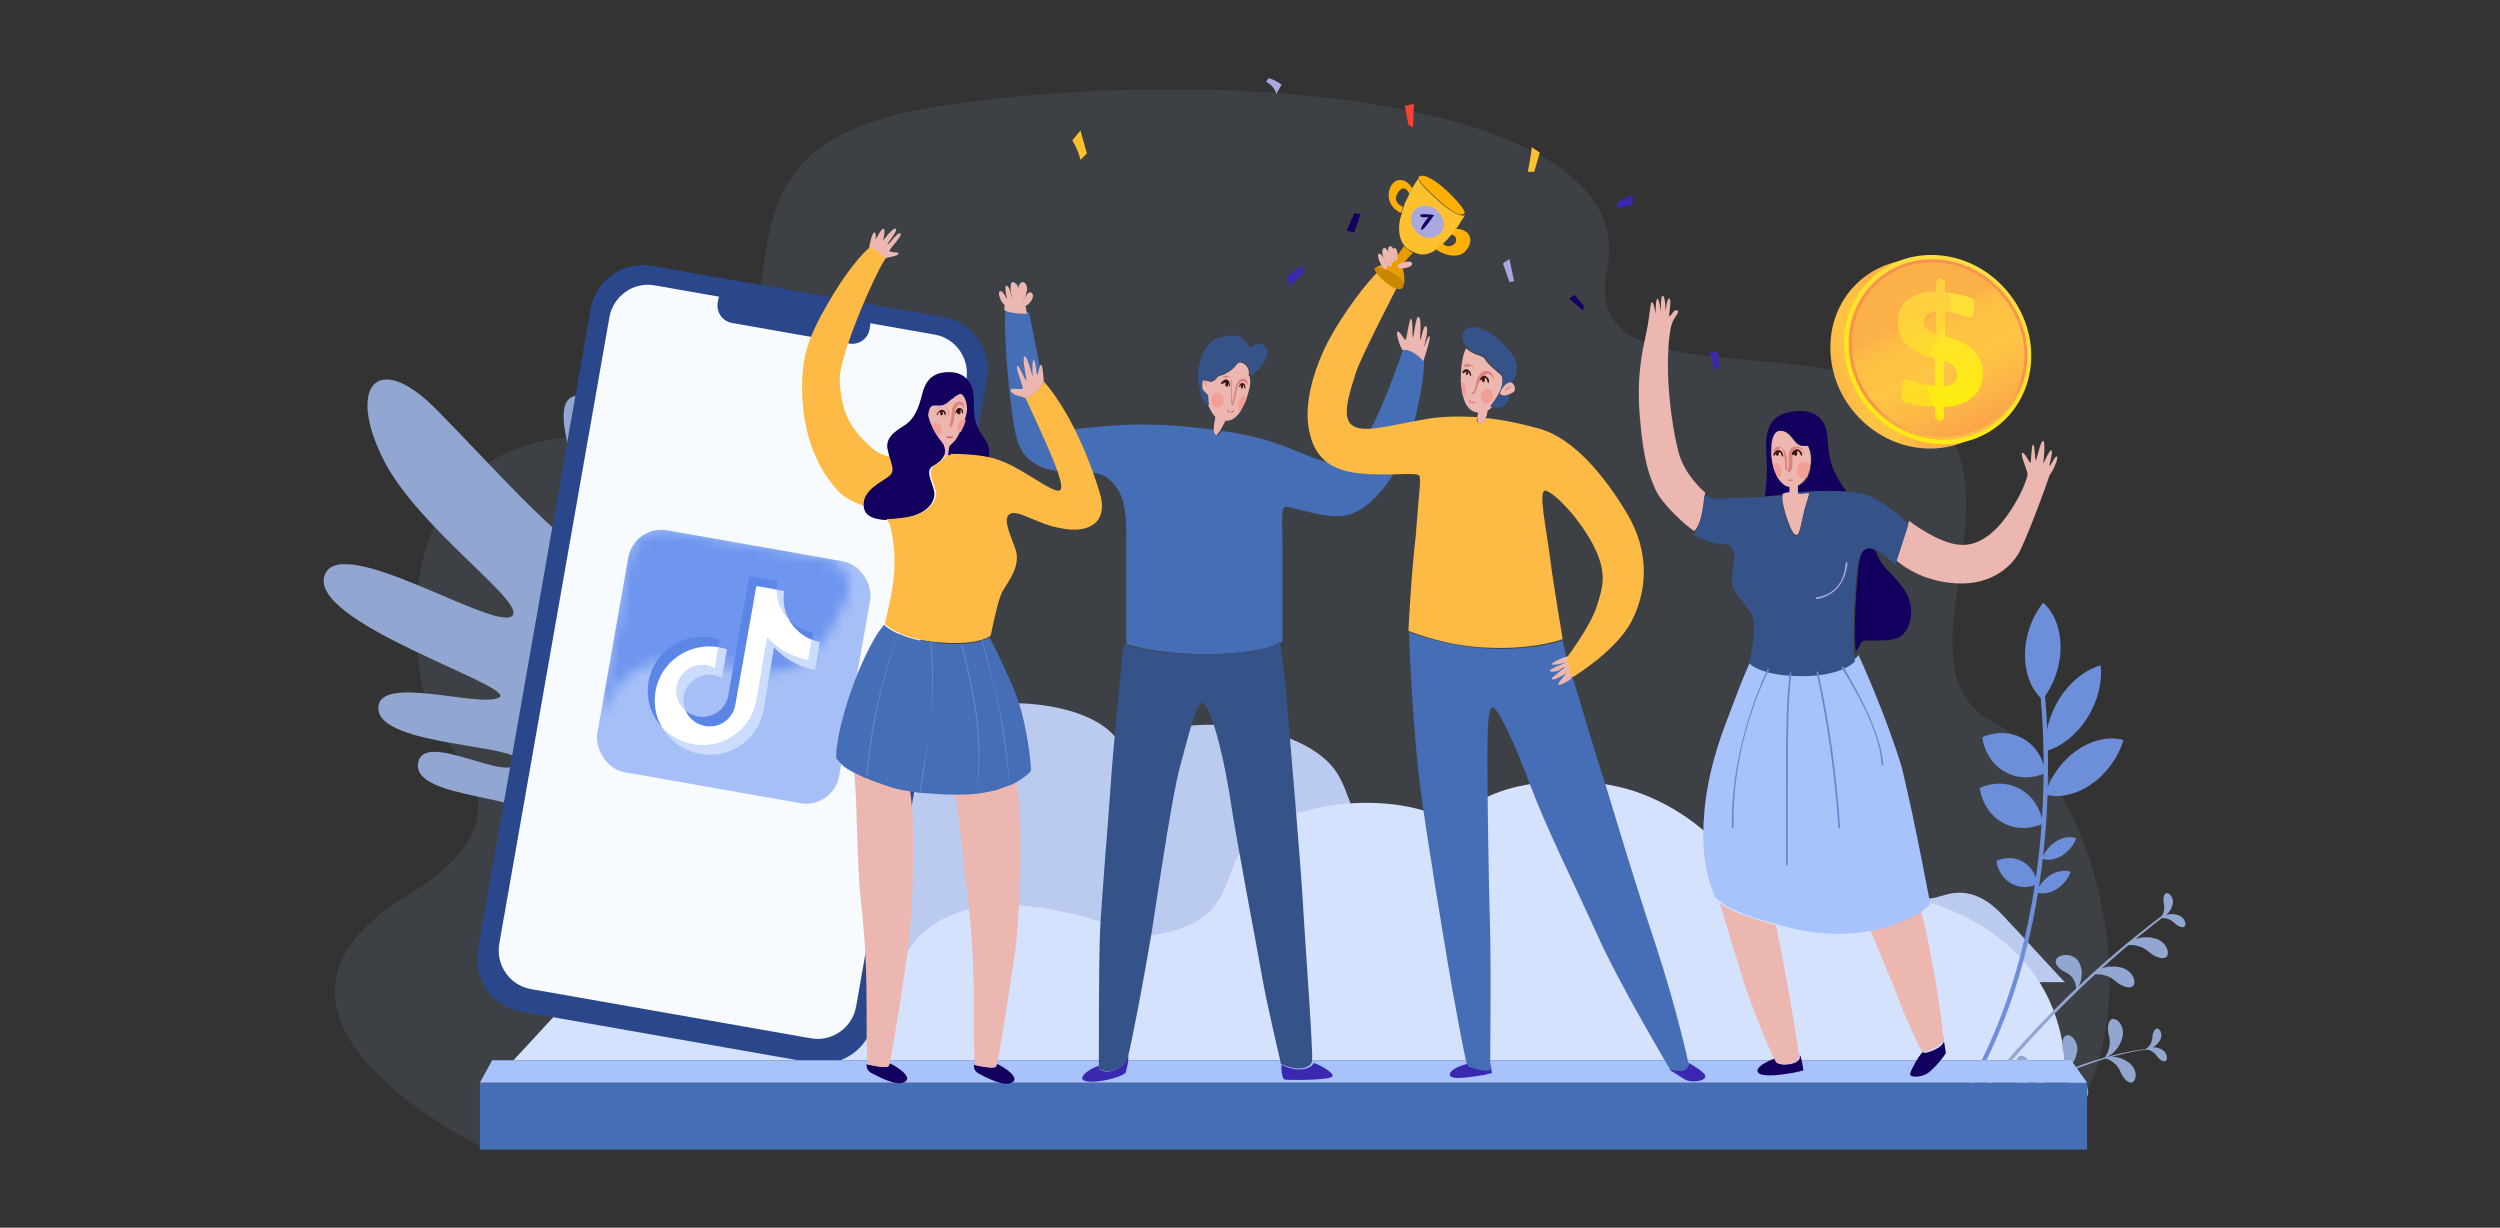 <svg width="224" height="110" viewBox="0 0 224 110" fill="none" xmlns="http://www.w3.org/2000/svg">
<rect x="0" y="0" width="224" height="110" fill="#333333" stroke="none"/>
<path opacity="0.1" d="M43.627 103H182.665C194.191 94.715 188.257 69.792 178.635 64.737C168.276 59.298 184.728 40.487 168.764 34.38C158.343 30.393 141.768 34.738 143.997 24.075C147.086 9.283 110.951 5.496 84.334 9.483C55.544 13.791 81.831 34.985 50.178 39.251C33.902 41.45 37.046 60.234 38.566 64.111C39.891 67.493 48.633 72.853 36.479 80.239C18.659 91.07 43.206 102.8 43.627 103Z" fill="#9BC1F9"/>
<path d="M52.49 76.592C57.238 73.165 65.651 71.472 72.081 73.609C72.622 72.682 73.584 71.875 74.786 71.271C76.949 68.409 79.713 65.708 83.98 64.095C89.629 61.959 98.763 62.967 100.506 66.957C105.855 63.41 116.912 64.74 119.797 69.255C121.059 71.23 120.999 73.609 123.282 75.221C124.665 76.229 126.648 76.672 128.751 76.955C130.794 76.027 133.018 75.302 135.361 74.778C138.366 74.093 141.732 73.77 144.676 74.617C149.544 76.027 150.806 79.897 151.467 83.243C153.09 78.648 163.486 76.39 169.375 79.373C170.457 79.938 171.599 80.623 172.921 80.502C173.702 80.421 174.303 80.099 175.084 80.018C177.007 79.776 178.51 80.986 179.471 82.034C181.334 84.009 183.137 86.025 185 88C138.667 88 92.333 88 46 88C46.361 83.808 48.163 79.656 52.49 76.592Z" fill="#BBCBEF"/>
<path d="M178.51 83.592C173.762 80.165 165.349 78.472 158.919 80.609C158.378 79.682 157.416 78.875 156.214 78.271C154.051 75.409 151.287 72.708 147.02 71.095C141.371 68.959 132.236 69.966 130.494 73.957C125.145 70.41 114.088 71.74 111.203 76.255C109.941 78.23 110.001 80.609 107.718 82.221C106.335 83.229 104.352 83.672 102.249 83.955C100.206 83.027 97.982 82.302 95.639 81.778C92.634 81.093 89.269 80.77 86.324 81.617C81.456 83.027 80.194 86.897 79.533 90.243C77.91 85.648 67.514 83.39 61.625 86.373C60.543 86.938 59.401 87.623 58.079 87.502C57.298 87.421 56.697 87.099 55.916 87.018C53.993 86.776 52.49 87.986 51.529 89.034C49.666 91.009 47.863 93.025 46 95C92.333 95 138.667 95 185 95C184.639 90.808 182.837 86.656 178.51 83.592Z" fill="#D5E2FE"/>
<path d="M175.318 99.659L175 99.447C180.739 90.806 182.491 80.544 182.955 73.462C183.455 65.773 182.576 60.057 182.57 60.002L182.961 59.887C182.967 59.941 183.852 65.694 183.352 73.432C182.888 80.574 181.117 90.927 175.318 99.659Z" fill="#6D8ED8"/>
<path d="M181.44 58.654C181.428 60.39 182.032 61.828 183.003 62.684C183.986 61.44 184.615 59.765 184.627 58.029C184.639 56.294 184.035 54.856 183.064 54C182.081 55.238 181.452 56.913 181.44 58.654Z" fill="#6D8ED8"/>
<path d="M184.548 62.556C183.571 64.092 183.168 65.815 183.327 67.296C184.67 66.914 186.019 65.888 187.002 64.353C187.979 62.817 188.382 61.094 188.223 59.613C186.88 59.989 185.525 61.021 184.548 62.556Z" fill="#6D8ED8"/>
<path d="M186.117 67.217C184.707 68.188 183.694 69.657 183.224 71.18C184.463 71.526 185.971 71.24 187.375 70.27C188.785 69.299 189.798 67.83 190.269 66.307C189.029 65.961 187.521 66.24 186.117 67.217Z" fill="#6D8ED8"/>
<path d="M184.279 75.355C183.663 75.719 183.199 76.302 182.961 76.933C183.467 77.121 184.096 77.048 184.713 76.684C185.329 76.32 185.793 75.737 186.031 75.106C185.525 74.924 184.896 74.991 184.279 75.355Z" fill="#6D8ED8"/>
<path d="M183.779 78.371C183.163 78.735 182.699 79.317 182.461 79.949C182.967 80.137 183.596 80.064 184.213 79.7C184.829 79.336 185.293 78.753 185.531 78.122C185.031 77.934 184.396 78.007 183.779 78.371Z" fill="#6D8ED8"/>
<path d="M181.246 66.167C180.111 65.53 178.786 65.536 177.608 66.064C177.803 67.369 178.511 68.522 179.647 69.159C180.782 69.796 182.107 69.79 183.285 69.262C183.09 67.957 182.382 66.804 181.246 66.167Z" fill="#6D8ED8"/>
<path d="M181.02 70.707C179.884 70.069 178.559 70.075 177.381 70.603C177.576 71.908 178.285 73.061 179.42 73.698C180.556 74.335 181.88 74.329 183.059 73.802C182.857 72.497 182.155 71.35 181.02 70.707Z" fill="#6D8ED8"/>
<path d="M181.246 77.206C180.507 76.787 179.646 76.793 178.877 77.139C179.005 77.989 179.463 78.735 180.202 79.154C180.94 79.573 181.801 79.567 182.57 79.221C182.442 78.377 181.984 77.625 181.246 77.206Z" fill="#6D8ED8"/>
<path d="M65.552 85.293C65.552 85.293 72.963 56.17 70.503 53.239C67.108 49.197 64.306 62.609 64.031 61.474C61.437 50.715 60.747 36.939 52.371 35.483C47.609 34.651 53.47 45.72 53.116 48.718C52.762 51.71 44.185 41.776 38.977 36.569C33.764 31.362 31.072 34.657 34.368 41.205C37.555 47.535 47.854 54.453 45.729 55.278C43.605 56.103 30.718 47.923 29.136 51.418C27.201 55.703 46.535 61.535 44.716 62.499C42.897 63.464 33.654 60.291 33.904 63.568C34.154 66.844 46.578 66.723 46.37 68.161C46.028 70.498 37.811 65.212 37.451 68.441C37.079 71.742 48.263 71.141 48.067 73.72C47.958 75.201 45.558 72.968 45.204 75.019C44.398 79.698 59.135 85.39 59.135 85.39L65.552 85.293Z" fill="#92A6D2"/>
<path d="M175.41 100.553C180.495 93.683 186.674 87.33 194.024 81.808C194.097 81.753 194.195 81.88 194.121 81.935C187.15 87.263 180.984 93.55 175.795 100.656L175.41 100.553Z" fill="#92A6D2"/>
<path d="M189.799 88.113C189.629 87.991 189.189 87.536 188.603 87.397C188.047 87.209 187.345 87.336 187.37 87.348C187.358 87.379 187.834 86.844 188.579 86.687C189.293 86.48 190.282 86.656 190.605 86.936C191.338 87.427 191.393 88.264 191.033 88.416C190.666 88.58 190.19 88.356 189.799 88.113Z" fill="#92A6D2"/>
<path d="M192.791 85.491C192.62 85.37 192.18 84.915 191.594 84.775C191.039 84.587 190.337 84.714 190.361 84.726C190.349 84.757 190.825 84.223 191.57 84.065C192.284 83.859 193.273 84.034 193.596 84.314C194.329 84.805 194.384 85.643 194.024 85.794C193.664 85.958 193.181 85.734 192.791 85.491Z" fill="#92A6D2"/>
<path d="M184.762 86.948C184.921 87.045 185.489 87.245 185.751 87.694C186.051 88.1 186.051 88.756 186.026 88.744C185.996 88.768 186.484 88.143 186.514 87.433C186.606 86.729 186.24 85.952 185.873 85.788C185.214 85.352 184.311 85.637 184.213 86.013C184.103 86.383 184.433 86.711 184.762 86.948Z" fill="#92A6D2"/>
<path d="M194.952 82.821C194.854 82.742 194.616 82.457 194.274 82.348C193.95 82.214 193.529 82.257 193.547 82.269C193.535 82.287 193.847 81.99 194.292 81.929C194.726 81.838 195.3 81.984 195.477 82.166C195.886 82.487 195.886 82.985 195.666 83.058C195.44 83.137 195.165 82.979 194.952 82.821Z" fill="#92A6D2"/>
<path d="M193.847 80.788C193.859 80.909 193.975 81.267 193.883 81.613C193.822 81.953 193.56 82.281 193.554 82.263C193.529 82.263 193.951 82.165 194.244 81.826C194.555 81.516 194.744 80.952 194.689 80.709C194.64 80.193 194.219 79.92 194.036 80.066C193.853 80.205 193.835 80.515 193.847 80.788Z" fill="#92A6D2"/>
<path d="M193.083 93.932C188.437 94.436 184.109 96.475 179.946 98.465C177.137 99.806 177.278 100.189 176.704 100.389C176.612 100.419 176.521 100.322 176.564 100.231C176.783 99.8 177.363 99.503 177.76 99.254C178.23 98.963 178.719 98.708 179.213 98.471C180.275 97.962 181.362 97.501 182.442 97.033C184.64 96.087 186.875 95.188 189.194 94.588C190.47 94.254 191.765 94.017 193.077 93.902C193.101 93.89 193.108 93.926 193.083 93.932Z" fill="#92A6D2"/>
<path d="M188.895 92.5C188.926 92.688 189.121 93.24 188.999 93.781C188.926 94.315 188.535 94.843 188.529 94.818C188.492 94.818 189.139 94.642 189.579 94.09C190.049 93.586 190.305 92.7 190.202 92.318C190.092 91.511 189.42 91.123 189.139 91.359C188.859 91.59 188.852 92.081 188.895 92.5Z" fill="#92A6D2"/>
<path d="M184.805 93.956C184.836 94.144 185.031 94.697 184.909 95.237C184.836 95.771 184.445 96.299 184.439 96.275C184.402 96.275 185.056 96.099 185.489 95.546C185.959 95.043 186.215 94.157 186.112 93.774C186.002 92.967 185.33 92.579 185.049 92.816C184.769 93.046 184.763 93.538 184.805 93.956Z" fill="#92A6D2"/>
<path d="M180.648 95.795C180.679 95.983 180.874 96.536 180.752 97.076C180.679 97.61 180.288 98.138 180.282 98.113C180.245 98.113 180.898 97.937 181.332 97.385C181.802 96.882 182.058 95.996 181.955 95.613C181.845 94.806 181.173 94.418 180.892 94.654C180.611 94.891 180.605 95.376 180.648 95.795Z" fill="#92A6D2"/>
<path d="M190.117 96.299C190.031 96.141 189.872 95.625 189.476 95.298C189.121 94.946 188.535 94.77 188.548 94.794C188.523 94.812 189.097 94.582 189.732 94.745C190.361 94.861 191.051 95.364 191.185 95.704C191.557 96.36 191.276 97.021 190.941 97.003C190.605 96.991 190.324 96.633 190.117 96.299Z" fill="#92A6D2"/>
<path d="M185.862 97.798C185.776 97.64 185.617 97.124 185.221 96.796C184.867 96.445 184.281 96.269 184.293 96.293C184.268 96.311 184.842 96.08 185.477 96.244C186.106 96.359 186.796 96.863 186.93 97.203C187.302 97.858 187.022 98.52 186.686 98.502C186.344 98.49 186.063 98.132 185.862 97.798Z" fill="#92A6D2"/>
<path d="M193.358 94.757C193.284 94.672 193.114 94.369 192.821 94.211C192.552 94.035 192.161 94.005 192.167 94.017C192.155 94.035 192.485 93.811 192.906 93.829C193.315 93.817 193.816 94.047 193.95 94.242C194.267 94.606 194.182 95.055 193.968 95.091C193.755 95.128 193.529 94.939 193.358 94.757Z" fill="#92A6D2"/>
<path d="M192.869 92.766C192.851 92.881 192.869 93.227 192.698 93.512C192.564 93.804 192.247 94.034 192.247 94.016C192.228 94.01 192.625 94.028 192.973 93.791C193.327 93.585 193.632 93.136 193.645 92.9C193.724 92.426 193.413 92.086 193.217 92.165C193.01 92.25 192.918 92.523 192.869 92.766Z" fill="#92A6D2"/>
<path d="M72.818 95.232L46.676 90.635C44.105 90.183 42.37 87.707 42.822 85.137L52.926 27.676C53.378 25.106 55.854 23.37 58.424 23.822L84.566 28.419C87.136 28.871 88.872 31.347 88.42 33.917L78.316 91.378C77.864 93.948 75.388 95.684 72.818 95.232Z" fill="#2B478B"/>
<path d="M86.58 34.048L76.711 90.175C76.376 92.082 74.558 93.367 72.663 93.034L47.565 88.621C45.676 88.289 44.399 86.459 44.735 84.553L54.604 28.425C54.939 26.518 56.757 25.233 58.652 25.567L83.756 29.981C85.645 30.313 86.916 32.141 86.58 34.048Z" fill="#F7FAFF"/>
<path d="M76.084 30.784L65.592 28.939C64.735 28.788 64.158 27.965 64.309 27.108L64.351 26.867C64.502 26.01 65.325 25.434 66.182 25.584L76.674 27.429C77.53 27.58 78.107 28.403 77.956 29.259L77.914 29.501C77.763 30.358 76.94 30.934 76.084 30.784Z" fill="#2B478B"/>
<rect x="56.82" y="47" width="22" height="22" rx="3" transform="rotate(10 56.82 47)" fill="#A6BFF7"/>
<mask id="mask0" mask-type="alpha" maskUnits="userSpaceOnUse" x="53" y="47" width="24" height="21">
<path d="M75.909 53.54C74.484 57.093 71.788 61.038 67.789 60.152C61.533 58.766 55.278 57.38 53.504 65.861L53.296 67.042C53.356 66.629 53.426 66.236 53.504 65.861L56.308 49.956C56.596 48.324 58.152 47.235 59.784 47.523L73.751 49.985C75.442 50.284 76.548 51.946 75.909 53.54Z" fill="black"/>
</mask>
<g mask="url(#mask0)">
<rect x="56.82" y="47" width="22" height="22" rx="3" transform="rotate(10 56.82 47)" fill="#6E96EF"/>
</g>
<g clip-path="url(#clip0)">
<path d="M63.345 59.628C62.057 59.4 60.832 60.258 60.626 61.537C60.495 62.358 60.82 63.148 61.413 63.662C61.249 63.276 61.188 62.843 61.259 62.401C61.465 61.122 62.69 60.265 63.978 60.492C64.232 60.537 64.469 60.621 64.685 60.734L65.135 58.179C64.903 58.102 64.662 58.04 64.418 57.997C64.405 57.995 64.396 57.993 64.383 57.991L64.052 59.87C63.836 59.757 63.599 59.672 63.345 59.628V59.628Z" fill="#CCDCFF"/>
<path d="M70.266 52.949L70.247 52.945L69.587 52.829C69.609 53.818 69.999 54.744 70.648 55.441C70.271 54.703 70.116 53.838 70.266 52.949V52.949Z" fill="#CCDCFF"/>
<path d="M73.466 57.521C73.215 57.477 72.978 57.409 72.748 57.323L72.425 59.154C71.562 59.002 70.754 58.686 70.026 58.211C69.556 57.905 69.132 57.546 68.756 57.136L67.773 62.784C67.543 64.052 66.832 65.154 65.766 65.892C64.897 66.492 63.879 66.793 62.837 66.763C62.593 66.756 62.345 66.732 62.101 66.689C61.015 66.498 60.043 65.963 59.316 65.164C59.392 65.295 59.474 65.424 59.566 65.552C60.321 66.614 61.445 67.326 62.737 67.554C62.981 67.597 63.229 67.621 63.473 67.628C64.515 67.658 65.534 67.357 66.402 66.757C67.468 66.019 68.179 64.917 68.409 63.649L69.357 57.995C69.73 58.404 70.154 58.767 70.627 59.069C71.359 59.542 72.166 59.861 73.026 60.013" fill="#CCDCFF"/>
<path d="M60.745 58.8C61.808 58.061 63.099 57.775 64.383 57.991L64.502 57.315C64.27 57.239 64.029 57.176 63.785 57.133C62.49 56.905 61.187 57.189 60.112 57.935C59.057 58.669 58.328 59.797 58.108 61.064C57.883 62.34 58.176 63.625 58.928 64.69C59.049 64.859 59.174 65.018 59.312 65.167C58.745 64.187 58.543 63.051 58.738 61.928C58.964 60.662 59.69 59.533 60.745 58.8V58.8Z" fill="#5B86E5"/>
<path d="M72.748 57.323L72.868 56.644L72.861 56.643C71.979 56.487 71.218 56.052 70.651 55.441C71.087 56.291 71.825 56.97 72.748 57.323Z" fill="#5B86E5"/>
<path d="M63.043 65.033C63.342 65.102 63.638 65.112 63.919 65.073C64.893 64.934 65.707 64.194 65.885 63.184L66.554 59.408L67.771 52.509L69.586 52.829C69.581 52.583 69.598 52.337 69.639 52.086L67.138 51.645L65.922 58.541L65.253 62.317C65.075 63.326 64.261 64.066 63.287 64.206C63.005 64.247 62.709 64.238 62.41 64.165C62.03 64.076 61.692 63.898 61.413 63.659C61.697 64.331 62.292 64.858 63.043 65.033V65.033Z" fill="#5B86E5"/>
<path d="M62.836 66.763C63.878 66.793 64.897 66.492 65.765 65.892C66.831 65.154 67.542 64.053 67.772 62.784L68.755 57.136C69.128 57.545 69.552 57.908 70.025 58.211C70.757 58.683 71.564 59.002 72.424 59.154L72.747 57.323C71.824 56.97 71.087 56.291 70.651 55.441C70.001 54.744 69.609 53.818 69.59 52.829L67.771 52.509L66.555 59.405L65.886 63.181C65.708 64.191 64.894 64.93 63.92 65.07C63.638 65.112 63.342 65.102 63.044 65.03C62.289 64.854 61.698 64.328 61.414 63.659C60.82 63.149 60.495 62.355 60.627 61.534C60.833 60.255 62.057 59.397 63.346 59.625C63.599 59.669 63.837 59.754 64.052 59.867L64.383 57.988C63.1 57.772 61.809 58.058 60.746 58.797C59.691 59.53 58.962 60.658 58.742 61.922C58.544 63.045 58.746 64.18 59.316 65.161C60.046 65.961 61.015 66.495 62.1 66.686C62.344 66.732 62.592 66.756 62.836 66.763V66.763Z" fill="white"/>
</g>
<path d="M187 97H43V103H187V97Z" fill="#466EB6"/>
<path d="M44.098 95H185.573L187 97H43L44.098 95Z" fill="#A8C2FB"/>
<path d="M162.164 41.9C162.164 41.982 162.164 42.065 162.082 42.229C162 42.394 162 42.641 161.835 42.806C161.588 43.135 161.341 43.382 161.012 43.546C160.765 43.629 160.518 43.629 160.271 43.629C160.107 43.629 159.86 43.546 159.695 43.382C159.53 43.217 159.366 43.052 159.201 42.806C159.037 42.476 158.872 42.065 158.79 41.653C158.707 41.159 158.625 40.665 158.625 40.254C158.625 39.184 158.954 38.608 159.366 38.608C159.942 38.525 160.271 38.855 160.847 39.595C161.424 40.254 161.917 39.76 162 40.007C162.082 40.172 162.411 40.83 162.164 41.9Z" fill="#ECB7B0"/>
<path d="M151.299 95.403V95.32C151.135 94.58 150.229 90.464 148.418 84.867C146.361 78.694 144.961 73.919 143.974 70.709C143.315 68.734 141.916 64.042 140.928 60.75H140.846C140.599 60.338 140.434 59.433 140.434 59.103C140.187 58.363 140.105 57.704 140.023 57.375C139.611 57.539 136.977 58.28 133.438 58.116C129.816 57.951 126.688 56.799 126.277 56.634C126.194 57.457 126.688 66.264 127.264 70.627C127.841 74.99 129.157 82.891 129.734 86.349C130.228 89.312 131.133 94.25 131.462 95.485C131.462 95.65 131.545 95.732 131.545 95.732C131.627 95.732 132.779 96.226 133.52 96.061C133.52 96.061 133.52 95.814 133.52 95.403C133.52 93.592 133.602 88.159 133.52 83.632C133.355 78.117 133.273 70.709 133.273 68.322C133.273 65.853 133.273 63.301 133.767 63.384C134.261 63.548 135.578 66.264 137.059 70.215C138.541 74.166 140.928 78.941 142.986 83.468C144.961 87.995 149.735 95.979 149.735 95.979C149.735 95.979 150.888 96.308 151.217 95.979C151.464 95.567 151.299 95.403 151.299 95.403Z" fill="#466EB6"/>
<path d="M125.701 31.364C125.536 31.364 125.042 29.883 125.207 29.718C125.372 29.553 125.865 30.541 125.948 30.459C126.03 30.377 126.277 28.483 126.442 28.566C126.606 28.648 126.524 30.294 126.606 30.212C126.689 30.212 126.853 28.236 127.1 28.401C127.429 28.483 127.182 30.459 127.265 30.459C127.347 30.459 127.512 29.142 127.759 29.224C128.088 29.389 127.594 31.035 127.594 31.035C127.676 31.035 127.923 30.047 128.088 30.13C128.252 30.212 127.512 32.434 127.512 32.434C127.512 32.434 127.1 31.858 126.524 31.611C126.359 31.447 125.948 31.364 125.701 31.364Z" fill="#ECB7B0"/>
<path d="M127.593 32.434C127.593 32.434 126.688 31.282 125.7 31.364C125.7 31.364 124.795 34.081 123.725 36.55C122.655 39.019 121.091 41.983 118.621 41.324C116.234 40.666 114.67 39.349 109.485 38.608C109.32 38.855 109.155 39.019 109.073 38.937C108.991 38.855 108.909 38.69 108.909 38.525C103.311 37.785 100.595 38.032 97.961 38.279C95.327 38.525 94.339 39.102 93.681 35.562C93.022 32.023 92.199 27.99 92.199 27.99C92.199 27.99 90.306 27.331 90.141 27.66C89.895 28.236 90.141 32.599 90.553 35.974C90.965 39.349 91.212 40.83 93.105 41.736C94.998 42.723 97.879 41.818 99.196 42.806C100.43 43.793 100.924 44.946 100.924 47.991C100.924 51.037 100.924 57.704 100.924 57.704C100.924 57.704 103.641 58.692 108.744 58.609C113.847 58.445 114.917 57.457 114.917 57.457C114.917 57.375 114.917 51.613 114.917 49.391C114.917 47.168 114.753 45.687 115.082 45.44C115.411 45.193 118.704 46.592 120.597 46.18C122.49 45.851 125.206 43.135 126.523 38.608C127.676 34.245 127.593 32.434 127.593 32.434Z" fill="#466EB6"/>
<path d="M79.359 23.133C79.523 23.051 80.429 22.969 80.511 22.722C80.593 22.557 79.688 22.639 79.688 22.475C79.688 22.31 80.922 21.075 80.675 20.911C80.429 20.746 79.606 21.981 79.523 21.898C79.441 21.816 80.511 20.664 80.264 20.499C80.017 20.335 79.112 21.569 79.112 21.569C79.112 21.569 79.359 20.664 79.194 20.499C79.029 20.335 78.453 21.487 78.453 21.487C78.453 21.487 78.535 20.911 78.371 20.828C78.124 20.746 77.877 22.145 77.877 22.145C77.877 22.145 78.535 23.462 79.359 23.133Z" fill="#ECB7B0"/>
<path d="M89.978 27.742C89.978 27.66 90.06 27.002 90.06 26.837C90.142 26.672 91.048 26.343 91.541 26.837C92.035 27.331 91.953 28.154 92.035 28.154C92.035 28.072 90.307 28.154 89.978 27.742Z" fill="#ECB7B0"/>
<path d="M90.224 27.331C90.471 27.166 89.895 25.931 89.566 26.096C89.319 26.343 89.895 27.578 90.224 27.331Z" fill="#ECB7B0"/>
<path d="M90.553 27.249C90.718 27.249 90.636 25.849 90.224 25.602C89.895 25.438 90.224 27.249 90.553 27.249Z" fill="#ECB7B0"/>
<path d="M91.047 27.166C91.212 27.166 91.294 26.343 91.294 26.014C91.294 25.602 90.965 25.273 90.718 25.273C90.389 25.273 90.553 27.166 91.047 27.166Z" fill="#ECB7B0"/>
<path d="M91.458 27.166C91.705 27.249 91.952 26.425 92.034 25.932C92.034 25.438 91.705 25.108 91.458 25.355C91.129 25.602 91.047 27.002 91.458 27.166Z" fill="#ECB7B0"/>
<path d="M91.706 27.413C92.035 27.578 92.858 26.59 92.446 26.261C92.117 25.849 91.459 27.249 91.706 27.413Z" fill="#ECB7B0"/>
<path d="M140.516 58.856C140.434 58.692 139.035 59.35 139.035 59.515C139.117 59.679 140.352 59.35 140.352 59.35C140.352 59.35 138.87 59.926 138.87 60.091C138.87 60.256 139.611 60.173 139.776 60.009C139.94 59.844 140.269 59.762 140.269 59.762C140.269 59.762 138.952 60.749 139.035 60.832C139.117 61.079 140.352 60.338 140.352 60.338C140.352 60.338 139.529 61.243 139.611 61.326C139.776 61.49 140.681 60.914 140.763 60.832C140.928 60.749 140.928 59.432 140.516 58.856Z" fill="#ECB7B0"/>
<path d="M86.767 36.961C86.685 37.126 86.685 37.373 86.52 37.702C86.438 38.031 86.273 38.361 86.109 38.69C85.944 39.101 85.697 39.431 85.532 39.595C85.368 39.76 85.286 39.842 85.203 39.925H85.121C84.874 40.007 84.709 39.925 84.463 39.842C84.463 39.842 84.463 39.76 84.38 39.76C84.38 39.678 84.298 39.595 84.298 39.595C84.133 39.431 84.051 39.266 83.886 39.019C83.722 38.772 83.557 38.443 83.392 38.196C83.31 37.949 83.228 37.702 83.145 37.455C83.145 37.208 83.145 37.044 83.145 36.879V36.797C83.392 36.056 83.722 36.468 84.38 36.303C84.627 36.221 84.874 36.056 85.121 35.809C85.286 35.727 85.368 35.644 85.45 35.562C85.697 35.397 85.944 35.233 86.026 35.315C86.603 35.315 86.932 36.221 86.767 36.961Z" fill="#ECB7B0"/>
<path d="M79.77 42.641C80.264 42.229 80.017 41.735 79.77 40.912C79.112 40.83 78.453 40.501 77.877 39.925C76.313 38.443 75.325 37.044 75.243 33.998C75.161 32.023 78.288 24.697 79.359 23.133C79.359 23.133 78.947 22.721 78.618 22.474C78.288 22.228 77.959 22.145 77.959 22.145C77.218 22.721 75.737 24.45 74.091 27.331C72.444 30.212 71.868 31.858 71.868 34.657C71.868 37.208 72.362 40.912 74.914 43.793C75.572 44.616 76.56 45.028 77.465 45.357V45.275C77.383 43.876 79.112 43.217 79.77 42.641Z" fill="#FDBB46"/>
<path d="M85.203 39.842C84.957 39.925 84.792 39.842 84.545 39.76C84.71 40.089 84.71 40.336 84.627 40.665C84.627 40.748 84.627 40.748 84.545 40.83C84.71 40.912 84.874 40.83 85.039 40.665C85.039 40.665 85.039 40.665 85.039 40.583L85.121 39.925C85.203 39.925 85.203 39.925 85.203 39.842Z" fill="#ECB7B0"/>
<path d="M88.249 39.348C87.672 38.525 87.179 37.784 87.261 36.138C87.343 34.492 86.603 33.34 85.039 33.34C84.133 33.34 83.063 33.587 82.651 35.233C82.24 36.879 81.828 37.538 81.17 38.031C80.594 38.443 79.277 39.019 79.524 40.254C79.606 40.501 79.606 40.665 79.688 40.912C79.935 41.735 80.182 42.229 79.688 42.641C79.112 43.135 77.301 43.876 77.384 45.275V45.357C77.466 46.263 78.289 46.51 79.277 46.592C79.853 46.592 80.429 46.51 81.088 46.427C82.898 46.098 83.722 45.11 83.722 44.287C83.722 43.464 82.734 42.147 83.639 41.735C84.051 41.488 84.38 41.242 84.545 40.912C84.545 40.83 84.545 40.83 84.627 40.748C84.709 40.501 84.709 40.172 84.545 39.842C84.545 39.842 84.545 39.76 84.462 39.76C84.462 39.678 84.38 39.595 84.38 39.595C83.886 39.019 83.392 38.114 83.228 37.455C83.145 37.291 83.145 37.044 83.228 36.879V36.797C83.475 36.056 83.804 36.467 84.462 36.303C84.709 36.221 84.956 36.056 85.203 35.809C85.368 35.727 85.45 35.644 85.532 35.562C85.779 35.397 86.026 35.233 86.109 35.315C86.438 35.397 86.767 36.303 86.603 37.044C86.438 37.784 85.862 39.266 85.45 39.595C85.285 39.76 85.203 39.842 85.121 39.925C85.039 40.007 85.039 40.089 85.039 40.089L84.956 40.748V40.83C86.191 40.83 87.426 40.912 88.496 41.159C88.743 40.665 88.66 39.925 88.249 39.348Z" fill="#13005E"/>
<path d="M87.261 95.403C87.261 95.403 87.261 95.32 87.261 95.403C87.261 95.32 87.261 95.32 87.261 95.403V95.32C87.261 95.32 87.261 95.32 87.261 95.403C87.261 95.65 87.261 95.979 87.755 96.226C88.249 96.473 89.977 97.46 90.718 96.966C91.376 96.555 90.059 95.65 89.319 95.32C89.319 95.485 89.236 95.567 89.236 95.567C88.989 95.814 87.343 95.403 87.261 95.403Z" fill="#13005E"/>
<path d="M77.647 95.352C77.647 95.352 77.647 95.269 77.647 95.352C77.647 95.269 77.647 95.269 77.647 95.352V95.269C77.647 95.269 77.647 95.269 77.647 95.352C77.647 95.599 77.647 95.928 78.14 96.175C78.634 96.422 80.363 97.41 81.104 96.916C81.762 96.504 80.445 95.599 79.704 95.269C79.704 95.434 79.622 95.516 79.622 95.516C79.375 95.763 77.729 95.352 77.647 95.352Z" fill="#13005E"/>
<path d="M91.377 73.096C91.295 71.615 91.13 70.627 91.048 70.051C90.554 70.298 90.06 70.545 89.402 70.709C88.579 70.956 87.179 71.121 85.615 71.121C85.945 73.426 86.356 77.376 86.768 80.916C87.179 84.785 87.261 87.336 87.261 90.135C87.261 92.686 87.261 94.909 87.344 95.32V95.403C87.426 95.485 89.072 95.814 89.237 95.567C89.237 95.567 89.237 95.485 89.319 95.32C89.648 94.004 90.554 87.995 90.966 85.196C91.377 82.068 91.542 75.977 91.377 73.096Z" fill="#ECB7B0"/>
<path d="M81.762 73.046C81.68 71.564 81.515 70.576 81.433 70C80.939 70.247 80.659 69.835 80 70C79.177 70.247 78.064 69 76.5 69C76.829 71.305 76.741 77.326 77.152 80.865C77.564 84.734 77.646 87.285 77.646 90.084C77.646 92.636 77.646 94.858 77.729 95.27V95.352C77.811 95.434 79.457 95.763 79.622 95.517C79.622 95.517 79.622 95.434 79.704 95.27C80.033 93.953 80.939 87.944 81.35 85.145C81.762 82.017 81.926 75.926 81.762 73.046Z" fill="#ECB7B0"/>
<path d="M160.271 44.205C160.353 44.205 160.353 43.958 160.353 43.629C160.189 43.629 159.942 43.546 159.777 43.382C159.036 42.806 158.625 41.324 158.707 40.254C158.707 39.184 159.036 38.608 159.448 38.608C160.024 38.525 160.353 38.855 160.929 39.595C161.506 40.254 162 39.76 162.082 40.007C162.164 40.254 162.493 40.995 162.164 42.312C162 42.97 161.588 43.382 161.094 43.546C161.094 43.793 161.012 44.04 161.094 44.123C162.74 43.958 164.304 43.958 165.457 44.04C165.127 43.629 164.798 43.135 164.551 42.641C163.646 40.912 163.893 39.76 163.646 38.608C163.399 37.455 162.493 36.468 160.189 36.961C157.966 37.455 158.213 39.678 158.295 41.159C158.378 42.476 158.213 43.958 158.131 44.452C158.625 44.452 159.201 44.37 159.859 44.287C160.024 44.205 160.189 44.205 160.271 44.205Z" fill="#13005E"/>
<path d="M166.527 50.79C166.363 52.189 166.033 56.305 166.28 58.362C166.445 58.198 166.609 57.951 166.692 57.704C166.939 57.21 167.35 57.457 168.585 57.375C169.82 57.375 170.89 57.21 171.219 55.234C171.466 53.259 169.984 52.024 168.996 50.954C168.42 50.378 168.091 49.555 167.844 48.732C167.021 48.732 166.692 49.39 166.527 50.79Z" fill="#13005E"/>
<path d="M151.958 47.415C152.123 47.168 152.37 46.756 152.534 45.933C152.781 44.699 152.781 44.123 152.781 44.123C152.37 43.793 150.888 42.394 150.394 40.501C149.818 38.361 149.077 33.34 149.653 29.636C149.818 28.566 150.23 28.319 150.312 28.072C150.394 27.825 150.312 27.742 150.065 27.825C149.9 27.907 149.653 28.401 149.571 28.319C149.489 28.236 149.818 26.837 149.571 26.755C149.324 26.672 149.242 27.989 149.242 27.989C149.242 27.989 149.242 26.59 148.995 26.508C148.748 26.425 148.83 27.989 148.83 27.989C148.83 27.989 148.666 26.755 148.501 26.755C148.336 26.755 148.336 28.236 148.336 28.154C148.336 28.072 148.172 27.002 148.007 27.084C147.843 27.084 147.843 28.236 147.513 29.8C147.184 31.364 146.608 33.587 146.937 37.455C147.266 41.324 147.76 42.559 148.336 43.876C148.913 45.193 151.135 47.168 151.794 47.58C151.711 47.662 151.794 47.58 151.958 47.415Z" fill="#ECB7B0"/>
<path d="M159.859 44.205C160.024 44.205 160.106 44.205 160.271 44.123C160.189 44.205 160.024 44.205 159.859 44.205Z" fill="#ECB7B0"/>
<path d="M184.306 40.912C184.141 40.748 183.73 41.818 183.647 41.735C183.565 41.735 183.977 40.501 183.812 40.336C183.647 40.254 183.071 41.571 183.071 41.571C183.071 41.571 183.318 39.595 183.071 39.513C182.824 39.431 182.495 41.242 182.413 41.242C182.33 41.242 182.33 39.842 182.166 39.842C182.001 39.842 182.001 41.406 181.919 41.489C181.919 41.571 181.343 40.418 181.178 40.583C181.013 40.748 181.672 42.229 181.672 42.476C181.672 42.723 181.26 44.04 180.19 45.686C179.12 47.333 177.556 48.979 175.581 48.814C173.605 48.65 171.054 46.674 171.054 46.674L169.901 50.214C170.313 50.543 172.124 52.107 175.334 52.271C178.544 52.436 180.437 50.625 181.096 49.143C182.083 47.003 183.565 42.888 183.647 42.559C183.894 42.312 184.471 41.077 184.306 40.912Z" fill="#ECB7B0"/>
<path d="M159.201 95.156C159.119 95.073 159.119 94.991 159.037 94.827C158.378 95.073 157.39 95.567 157.473 95.979C157.555 96.473 158.872 96.391 160.024 96.226C161.177 96.061 161.588 95.897 161.588 95.897C161.588 95.897 161.424 94.744 161.259 94.497C161.259 94.58 161.259 94.744 161.259 94.744C161.259 95.403 159.53 95.567 159.201 95.156Z" fill="#13005E"/>
<path d="M161.176 94.497C161.012 92.933 159.695 85.443 159.119 82.891C156.32 82.15 154.838 81.492 154.098 80.916C154.509 82.397 155.826 86.595 156.402 88.488C157.061 90.382 158.378 93.756 158.954 94.826C159.036 94.991 159.119 95.156 159.119 95.156C159.448 95.567 161.176 95.403 161.176 94.662C161.259 94.662 161.259 94.579 161.176 94.497Z" fill="#ECB7B0"/>
<path d="M174.182 93.263C174.1 93.921 172.536 94.415 172.371 94.333L172.289 94.25C171.795 94.744 171.219 95.897 171.137 96.226C171.137 96.555 171.96 96.555 172.618 96.226C173.195 95.897 174.347 94.497 174.347 94.333C174.347 94.25 174.182 93.345 174.1 92.851C174.182 93.098 174.182 93.18 174.182 93.263Z" fill="#13005E"/>
<path d="M174.099 92.851C174.017 91.205 172.947 84.537 172.124 81.656C171.136 82.315 169.49 83.056 167.597 83.385C168.255 84.949 169.654 88.241 170.395 90.217C171.136 92.11 171.959 93.756 172.206 94.168C172.288 94.25 172.288 94.25 172.288 94.25C172.453 94.332 174.017 93.756 174.099 93.18C174.182 93.18 174.182 93.098 174.099 92.851Z" fill="#ECB7B0"/>
<path d="M172.947 80.998C172.783 81.245 172.453 81.41 172.206 81.657C171.219 82.315 169.572 83.056 167.679 83.385C165.704 83.797 163.234 83.797 160.765 83.221C160.189 83.056 159.695 82.974 159.201 82.809C156.403 82.068 154.921 81.41 154.18 80.834C153.769 80.504 153.522 80.257 153.522 80.01C153.357 79.516 152.616 77.87 152.616 74.907C152.616 72.026 153.11 68.981 154.427 65.359C155.003 63.795 155.579 62.313 155.991 61.243C156.403 60.173 156.814 59.35 156.896 59.103C156.896 59.103 157.308 59.515 158.46 59.844C158.543 59.844 158.543 59.844 158.625 59.844C159.119 60.009 159.695 60.091 160.436 60.091C160.518 60.091 160.518 60.091 160.6 60.091C160.93 60.091 161.259 60.091 161.67 60.091C162.164 60.091 162.576 60.091 162.987 60.009C163.07 60.009 163.07 60.009 163.152 60.009C163.975 59.926 164.634 59.762 165.128 59.597C165.21 59.597 165.21 59.597 165.292 59.515C166.198 59.185 166.527 58.692 166.527 58.692C166.527 58.692 168.914 63.877 170.396 68.734C171.63 73.837 172.947 80.998 172.947 80.998Z" fill="#A8C2FB"/>
<path d="M162.082 44.123C161.999 44.04 161.176 44.287 161.094 44.123C161.094 44.123 161.094 44.123 161.094 44.04C161.094 43.958 161.094 43.711 161.094 43.464C160.847 43.546 160.6 43.546 160.353 43.546C160.353 43.876 160.353 44.123 160.271 44.123C160.106 44.123 160.024 44.123 159.859 44.205C159.777 44.205 159.695 44.287 159.695 44.37C159.612 44.617 159.859 45.769 160.189 46.674C160.518 47.58 160.765 47.991 161.012 47.909C161.259 47.909 161.423 46.674 161.67 45.687C161.917 44.781 162.164 44.287 162.082 44.123Z" fill="#ECB7B0"/>
<path d="M167.103 44.287C166.774 44.205 166.198 44.123 165.457 44.04C164.305 43.958 162.741 43.958 161.094 44.123C161.094 44.123 161.094 44.123 161.094 44.205C161.177 44.369 162 44.123 162.082 44.205C162.165 44.287 161.918 44.863 161.671 45.851C161.424 46.839 161.259 47.991 161.012 48.073C160.765 48.073 160.518 47.744 160.189 46.839C159.86 45.933 159.613 44.699 159.695 44.534C159.695 44.452 159.777 44.369 159.86 44.369C159.201 44.452 158.625 44.452 158.131 44.534C156.567 44.616 155.497 44.534 154.263 44.699C153.357 44.781 152.781 44.369 152.699 44.369C152.699 44.369 152.699 44.863 152.452 46.18C152.287 46.921 152.04 47.415 151.876 47.662C151.793 47.827 151.711 47.909 151.711 47.909C152.205 48.238 153.769 48.814 154.345 48.732C154.921 48.732 155.086 48.897 155.333 49.473C155.58 49.967 155.168 51.119 155.168 52.189C155.25 53.259 156.732 54.329 157.061 55.399C157.39 56.469 156.897 58.445 156.732 59.432C156.732 59.432 157.72 60.585 161.424 60.585C165.128 60.585 166.198 59.268 166.198 59.268C166.198 59.103 166.115 58.938 166.115 58.692C165.951 56.634 166.198 52.518 166.362 51.119C166.609 49.72 166.856 49.061 167.597 49.144C167.679 49.144 167.762 49.144 167.844 49.226C168.749 49.473 169.819 50.625 169.819 50.625L170.972 47.086C170.643 46.345 168.091 44.534 167.103 44.287Z" fill="#355389"/>
<path d="M109.073 37.373C108.991 37.373 108.991 37.291 108.909 37.291C108.826 37.702 108.744 38.196 108.744 38.525C108.744 38.69 108.826 38.855 108.909 38.937C108.991 39.019 109.156 38.855 109.32 38.608C109.485 38.279 109.732 37.867 109.814 37.702C109.65 37.62 109.32 37.538 109.073 37.373Z" fill="#ECB7B0"/>
<path d="M111.707 35.644C111.625 35.891 111.543 36.138 111.378 36.385C111.296 36.55 111.214 36.715 111.131 36.879C110.802 37.373 110.39 37.702 109.897 37.702C109.65 37.702 109.32 37.62 109.073 37.455C108.991 37.455 108.991 37.373 108.909 37.373C108.58 37.044 108.415 36.632 108.25 36.303C108.25 36.303 108.168 35.644 108.168 35.48C108.25 35.315 107.839 35.233 107.674 34.821C107.592 34.657 107.592 34.492 107.592 34.41C107.592 34.327 107.592 34.327 107.674 34.245C107.674 34.163 107.756 34.081 107.839 34.081H107.921C108.086 34.081 108.168 34.163 108.333 34.163C108.415 34.245 108.58 34.245 108.662 34.163C108.991 34.081 108.909 33.751 109.32 33.669C109.732 33.587 110.39 33.175 110.637 32.846C110.884 32.517 111.049 32.352 111.46 32.599C111.872 32.846 111.954 33.34 111.872 33.587C111.872 33.669 111.872 33.669 111.954 33.669C112.119 34.245 111.954 34.904 111.707 35.644Z" fill="#ECB7B0"/>
<path d="M99.772 95.897C98.867 96.226 98.455 95.732 98.455 95.732C98.455 95.65 98.455 95.567 98.455 95.485C97.714 95.732 96.891 96.308 96.974 96.637C97.056 97.049 98.29 96.967 99.361 96.72C100.431 96.473 100.842 96.144 100.842 96.144C100.842 96.144 101.171 95.156 101.089 94.497C101.089 94.58 101.007 94.662 101.007 94.744C100.842 95.156 100.678 95.567 99.772 95.897Z" fill="#3A28B1"/>
<path d="M116.646 95.814C115.741 95.897 114.835 95.403 114.835 95.403V95.32C114.753 95.897 114.918 96.637 115.082 96.72C115.247 96.802 119.033 96.802 119.363 96.473C119.609 96.226 118.622 95.567 117.716 95.238C117.634 95.403 117.387 95.732 116.646 95.814Z" fill="#3A28B1"/>
<path d="M116.728 80.751C116.564 77.706 115.576 66.1 115.329 63.136C115.082 60.173 114.67 57.457 114.67 57.457C114.67 57.539 113.6 58.527 108.497 58.609C103.394 58.774 100.677 57.704 100.677 57.704C100.595 58.445 99.69 67.499 99.525 70.215C99.361 72.932 98.62 81.327 98.537 84.126C98.455 86.76 98.455 94.003 98.455 95.485C98.455 95.567 98.455 95.732 98.455 95.732C98.455 95.732 98.867 96.144 99.772 95.897C100.677 95.567 100.842 95.238 101.007 94.826C101.007 94.826 101.007 94.744 101.089 94.58C101.418 93.345 102.488 87.748 103.229 83.303C103.97 78.364 105.122 70.874 105.698 68.816C106.275 66.758 107.18 62.807 107.756 62.972C108.332 63.136 109.403 66.511 110.143 71.038C110.802 75.483 112.695 85.196 113.107 87.665C113.518 89.97 114.588 94.497 114.753 95.238C114.753 95.32 114.753 95.32 114.753 95.32C114.753 95.32 115.741 95.814 116.564 95.732C117.304 95.65 117.469 95.32 117.551 95.156C117.551 95.073 117.551 95.073 117.551 94.991C117.716 94.909 116.893 83.797 116.728 80.751Z" fill="#355389"/>
<path d="M113.518 31.447C113.436 30.87 112.777 30.623 112.366 30.953C111.954 31.282 111.872 30.953 111.625 30.623C111.378 30.212 110.802 29.883 109.402 30.212C108.003 30.459 107.509 32.105 107.345 33.257C107.262 34.41 107.509 34.574 107.592 35.315C107.674 35.974 108.003 36.138 108.332 36.303C108.332 36.303 108.25 35.644 108.25 35.48C108.332 35.315 107.921 35.233 107.756 34.821C107.674 34.492 107.756 34.08 107.839 33.998H107.921C108.085 33.998 108.168 34.08 108.332 34.08C108.332 34.08 108.332 34.08 108.415 34.08C108.497 34.163 108.662 34.163 108.744 34.08C109.073 33.998 108.991 33.669 109.402 33.587C109.814 33.504 110.473 33.093 110.719 32.763C110.966 32.434 111.131 32.27 111.543 32.517C111.954 32.763 112.036 33.257 111.954 33.504C111.954 33.587 111.954 33.587 112.036 33.587C112.201 33.587 112.53 33.34 112.86 33.01C113.189 32.599 113.6 32.023 113.518 31.447Z" fill="#355389"/>
<path d="M134.59 34.492C134.507 34.986 133.931 35.974 133.52 36.385C133.52 36.385 133.602 36.385 133.684 36.468C133.52 36.632 133.437 36.715 133.273 36.797C133.026 36.962 132.779 36.962 132.532 36.962C132.45 36.962 132.45 36.962 132.367 36.962C131.709 36.879 131.297 36.303 131.133 35.645C130.968 35.233 130.968 34.739 130.886 34.245C130.886 34.163 130.886 34.163 130.886 34.081C130.886 32.846 131.05 31.694 131.38 31.2C131.462 31.282 131.462 31.282 131.544 31.364C132.285 31.941 132.861 31.776 133.108 32.27C133.355 32.681 133.931 33.093 134.261 33.422C134.672 33.669 134.672 33.998 134.59 34.492Z" fill="#ECB7B0"/>
<path d="M145.784 46.016C143.727 42.559 141.01 39.348 138.047 38.443C136.565 38.031 134.837 37.62 133.108 37.455C132.944 37.785 132.697 38.031 132.45 37.867C132.285 37.785 132.285 37.62 132.368 37.373C130.886 37.291 129.322 37.291 127.84 37.538C124.466 38.114 122.161 38.855 121.173 38.114C120.103 37.455 121.009 34.904 121.502 33.34C121.996 31.858 125.289 25.52 125.289 25.52L123.56 24.285C122.572 25.108 120.35 28.072 119.115 30.377C117.881 32.681 116.893 35.727 117.222 38.114C117.551 40.501 118.704 42.065 121.667 42.394C124.63 42.723 126.935 42.229 127.182 42.641C127.347 43.052 127.1 44.452 126.853 47.991C126.441 51.448 126.194 56.551 126.194 56.551C126.194 56.551 126.194 56.551 126.276 56.551C126.688 56.716 129.816 57.951 133.438 58.033C136.977 58.198 139.529 57.457 139.94 57.292C140.023 57.292 140.023 57.292 140.023 57.292C140.023 57.292 139.199 52.518 138.87 49.884C138.541 47.25 137.8 43.958 138.459 43.958C139.117 44.04 141.257 46.098 142.656 48.65C144.056 51.284 143.644 52.518 143.068 54.329C142.492 56.14 140.434 58.856 140.434 58.856C140.434 58.856 140.434 58.939 140.434 59.021C140.516 59.432 140.599 60.256 140.846 60.667C140.846 60.667 140.846 60.667 140.928 60.667C141.339 60.42 144.879 58.198 146.196 55.646C147.595 52.93 147.842 49.473 145.784 46.016Z" fill="#FDBB46"/>
<path d="M132.532 36.879C132.45 36.879 132.45 36.879 132.45 36.879C132.45 37.044 132.367 37.208 132.367 37.373C132.367 37.538 132.367 37.784 132.45 37.867C132.696 38.031 133.026 37.784 133.108 37.455C133.108 37.373 133.108 37.373 133.19 37.291C133.273 37.044 133.273 36.879 133.273 36.714C133.026 36.879 132.779 36.961 132.532 36.879Z" fill="#ECB7B0"/>
<path d="M131.545 95.567C131.545 95.567 131.545 95.485 131.462 95.32C130.886 95.485 129.898 95.814 129.898 96.308C129.981 96.884 132.285 96.39 133.026 96.308L133.685 96.144L133.52 95.238C133.52 95.65 133.52 95.897 133.52 95.897C132.779 96.061 131.627 95.567 131.545 95.567Z" fill="#3A28B1"/>
<path d="M151.3 95.238C151.3 95.32 151.3 95.32 151.3 95.32C151.3 95.32 151.382 95.485 151.053 95.814C150.724 96.144 149.571 95.814 149.571 95.814C149.571 95.814 150.394 96.39 150.971 96.72C151.547 97.049 152.781 96.884 152.781 96.473C152.946 96.226 151.794 95.485 151.3 95.238Z" fill="#3A28B1"/>
<path d="M134.755 30.87C134.097 30.129 132.121 28.648 131.216 29.636C130.969 29.883 130.886 30.623 131.463 31.117C131.545 31.2 131.545 31.2 131.627 31.282C132.368 31.858 132.944 31.693 133.191 32.187C133.438 32.599 134.014 33.01 134.344 33.34C134.673 33.669 134.673 33.998 134.59 34.492C134.508 34.986 133.932 35.974 133.52 36.385C133.52 36.385 133.603 36.385 133.685 36.467C133.932 36.55 134.59 36.632 134.92 36.221C135.249 35.809 135.249 35.727 135.167 35.397C134.837 35.48 134.508 35.48 134.344 35.397C134.344 35.315 134.426 35.15 134.508 34.904C134.59 34.739 134.755 34.492 135.002 34.41C135.167 34.327 135.331 34.327 135.414 34.41C135.578 33.998 135.907 33.669 135.907 33.093C135.99 32.27 135.414 31.611 134.755 30.87Z" fill="#355389"/>
<path d="M135.495 34.327C135.413 34.245 135.248 34.245 135.083 34.327C134.919 34.41 134.754 34.574 134.589 34.821C134.425 35.068 134.343 35.233 134.425 35.315C134.589 35.48 134.919 35.48 135.248 35.315C135.495 35.233 135.742 35.068 135.742 34.904C135.742 34.657 135.66 34.41 135.495 34.327Z" fill="#ECB7B0"/>
<path d="M127.182 15.807C127.1 15.807 127.1 15.89 127.1 15.89C127.017 16.219 128.005 17.124 128.91 17.948C129.898 18.853 130.886 19.511 131.215 19.1C131.544 18.853 128.17 15.231 127.182 15.807Z" fill="#FDB001"/>
<path d="M125.289 17.207C125.783 16.548 126.112 17.042 126.277 17.371C126.359 17.207 126.441 17.042 126.524 16.877C126.359 16.548 125.947 16.054 125.289 16.137C124.384 16.301 123.807 18.277 125.536 19.1C125.618 18.935 125.618 18.77 125.701 18.524C125.454 18.441 124.713 18.03 125.289 17.207Z" fill="#FDB001"/>
<path d="M130.393 20.499C130.228 20.664 130.146 20.828 129.981 20.993C130.228 21.075 130.475 21.157 130.475 21.487C130.475 21.981 129.734 22.31 129.24 21.816C128.993 22.063 128.829 22.228 128.664 22.31C128.911 22.639 130.722 23.462 131.463 22.31C132.121 21.322 131.545 20.499 130.393 20.499Z" fill="#FDB001"/>
<path d="M125.782 22.063L124.795 23.462C124.795 23.462 123.395 23.709 123.148 24.121C123.56 23.709 125.865 24.862 125.782 25.602C125.865 25.191 125.865 24.203 125.535 23.791L126.606 22.639C126.523 22.557 126.359 22.557 126.276 22.474C126.112 22.31 125.947 22.228 125.782 22.063Z" fill="#E99B00"/>
<path d="M128.911 18.03C128.006 17.207 127.018 16.301 127.1 15.972C126.936 16.219 126.689 16.548 126.524 16.877C126.442 17.042 126.359 17.207 126.277 17.371C126.112 17.783 125.866 18.112 125.783 18.524C125.701 18.688 125.619 18.853 125.619 19.1C125.536 19.264 125.536 19.429 125.454 19.594C125.207 20.746 125.454 21.569 125.866 22.063C126.03 22.228 126.112 22.31 126.277 22.392C126.359 22.474 126.442 22.474 126.606 22.557C127.1 22.804 127.759 23.051 128.746 22.31C128.911 22.145 129.158 21.981 129.323 21.816C129.57 21.569 129.817 21.322 130.063 20.993C130.228 20.828 130.31 20.664 130.475 20.499C130.722 20.17 130.969 19.676 131.298 19.264C130.969 19.511 129.899 18.935 128.911 18.03Z" fill="#FDC130"/>
<path d="M125.7 25.602C125.7 25.685 125.7 25.685 125.618 25.767C125.7 25.685 125.7 25.602 125.7 25.602Z" fill="#261D98"/>
<path d="M123.149 24.039C123.149 24.121 123.067 24.121 123.149 24.039C122.984 24.285 125.042 26.508 125.701 25.767C125.701 25.767 125.701 25.767 125.701 25.685C125.701 25.685 125.701 25.602 125.783 25.52C125.783 24.779 123.478 23.709 123.149 24.039Z" fill="#CB8700"/>
<path d="M124.219 24.121C124.548 24.038 123.89 22.721 123.56 22.721C123.231 22.804 123.89 24.285 124.219 24.121Z" fill="#ECB7B0"/>
<path d="M124.63 23.874C124.877 23.792 124.548 22.639 124.218 22.31C123.889 21.981 123.724 22.557 123.971 23.133C124.218 23.627 124.383 23.956 124.63 23.874Z" fill="#ECB7B0"/>
<path d="M124.795 23.545C125.124 23.545 124.959 21.981 124.548 22.063C124.136 22.145 124.548 23.545 124.795 23.545Z" fill="#ECB7B0"/>
<path d="M125.124 23.38C125.289 23.38 125.289 22.227 124.96 22.227C124.548 22.227 124.96 23.462 125.124 23.38Z" fill="#ECB7B0"/>
<path d="M125.207 23.874C125.207 24.203 126.524 24.038 126.524 23.627C126.524 23.215 125.207 23.545 125.207 23.874Z" fill="#ECB7B0"/>
<path d="M128.417 18.606C127.759 18.277 126.688 18.359 126.442 19.429C126.277 20.499 127.429 21.734 128.664 21.157C129.899 20.581 129.322 19.1 128.417 18.606Z" fill="#A9A8E1"/>
<path d="M127.265 19.265C127.182 19.594 128.005 19.429 128.005 19.429C128.005 19.429 127.182 20.417 127.347 20.582C127.512 20.746 128.499 19.265 128.499 19.265C128.499 19.265 127.347 19.1 127.265 19.265Z" fill="#13005E"/>
<path d="M134.673 23.627C134.673 23.545 135.249 23.215 135.249 23.215L135.661 25.191L135.249 25.273L134.673 23.627Z" fill="#A9A8E1"/>
<path d="M140.599 26.755L141.093 26.425L141.916 27.413L141.833 27.825L140.599 26.755Z" fill="#13005E"/>
<path d="M153.192 31.529H153.933L154.015 33.01C154.015 33.01 153.522 33.093 153.522 33.01C153.604 32.928 153.192 31.529 153.192 31.529Z" fill="#3A28B1"/>
<path d="M144.879 18.112V18.688L146.278 18.359V17.454L144.879 18.112Z" fill="#3A28B1"/>
<path d="M136.895 15.396H137.471L137.965 13.667L137.224 13.173C137.306 13.256 136.895 15.396 136.895 15.396Z" fill="#FDC130"/>
<path d="M126.194 11.198C126.277 11.198 126.606 11.445 126.606 11.445L126.688 9.305L125.865 9.469L126.194 11.198Z" fill="#F44234"/>
<path d="M121.338 19.1L121.914 19.182L121.338 20.828L120.68 20.664L121.338 19.1Z" fill="#13005E"/>
<path d="M116.646 23.791L116.893 24.368L115.494 25.685L115.329 24.779C115.411 24.697 116.646 23.791 116.646 23.791Z" fill="#3A28B1"/>
<path d="M114.341 8.399C114.341 8.482 114.835 7.576 114.835 7.576C114.835 7.576 114.259 7.165 113.682 7L113.436 7.329C113.436 7.329 114.176 7.658 114.341 8.399Z" fill="#A9A8E1"/>
<path d="M96.809 14.326L97.385 13.749L96.809 11.692L96.068 12.597C96.068 12.515 96.644 13.502 96.809 14.326Z" fill="#FDC130"/>
<path d="M83.722 36.961C83.804 36.879 83.804 36.797 83.886 36.714C83.969 36.632 84.051 36.55 84.133 36.467C84.216 36.385 84.38 36.385 84.545 36.385C84.627 36.385 84.709 36.467 84.792 36.55L84.874 36.632C84.874 36.632 84.874 36.714 84.956 36.714C85.039 36.879 85.039 37.044 85.039 37.208C85.039 37.373 85.039 37.62 85.039 37.784C85.039 37.867 85.039 37.949 85.039 38.031C85.039 38.114 85.039 38.114 85.039 38.196C85.121 38.031 85.121 37.867 85.203 37.62C85.203 37.455 85.286 37.208 85.286 37.044C85.286 36.879 85.286 36.714 85.368 36.467C85.45 36.303 85.532 36.138 85.697 36.056C85.862 35.974 86.026 35.974 86.191 36.056C86.356 36.138 86.356 36.303 86.356 36.385C86.356 36.467 86.356 36.55 86.356 36.632C86.356 36.714 86.356 36.714 86.356 36.714C86.356 36.714 86.356 36.632 86.273 36.467C86.273 36.385 86.191 36.303 86.109 36.303C86.026 36.221 85.944 36.221 85.862 36.303C85.779 36.385 85.697 36.467 85.615 36.632C85.615 36.714 85.532 36.797 85.532 36.879C85.532 36.961 85.532 37.044 85.532 37.126C85.532 37.291 85.45 37.538 85.45 37.702C85.368 37.867 85.368 38.114 85.286 38.278C85.286 38.278 85.286 38.278 85.203 38.278L85.121 38.196C85.121 38.114 85.121 38.114 85.039 38.031C85.039 37.949 85.039 37.867 85.039 37.702C85.039 37.538 85.039 37.291 84.956 37.126C84.956 36.961 84.874 36.797 84.874 36.632C84.874 36.632 84.874 36.55 84.792 36.55L84.709 36.467C84.627 36.385 84.627 36.385 84.545 36.385H84.463H84.38C84.298 36.385 84.298 36.385 84.216 36.467C84.133 36.55 84.051 36.632 83.969 36.632C83.804 36.879 83.804 36.961 83.722 36.961C83.722 37.044 83.804 37.044 83.722 36.961Z" fill="#DC847F"/>
<path d="M85.038 39.266C84.956 39.266 84.873 39.184 84.791 39.184C84.791 39.184 84.791 39.184 84.791 39.102C84.791 39.102 84.791 39.102 84.873 39.102C84.956 39.102 85.038 39.184 85.285 39.102C85.285 39.102 85.285 39.102 85.367 39.102C85.367 39.102 85.367 39.102 85.367 39.184C85.203 39.266 85.12 39.266 85.038 39.266Z" fill="#DA4F4F"/>
<path d="M92.364 69.063C92.364 69.145 91.87 69.639 90.965 70.133C90.8 70.215 90.636 70.298 90.471 70.38H90.389C90.059 70.544 89.648 70.627 89.319 70.791C88.825 70.874 88.249 71.038 87.508 71.121H87.425C86.849 71.203 86.191 71.203 85.532 71.203C84.544 71.203 83.557 71.121 82.487 71.038H82.404C81.91 70.956 81.417 70.874 80.841 70.791C80.347 70.709 79.853 70.544 79.359 70.38C78.7 70.133 78.124 69.968 77.63 69.721H77.548C76.643 69.31 75.984 68.981 75.573 68.651C75.079 68.157 74.914 67.91 74.914 67.91C74.914 65.77 76.149 61.737 77.383 59.103C78.618 56.469 79.03 56.305 79.194 55.975C79.194 55.975 79.606 56.387 80.511 56.798C80.511 56.798 80.511 56.798 80.594 56.798C81.252 57.128 82.157 57.375 83.392 57.539H83.475C83.639 57.539 83.804 57.539 83.968 57.622C84.791 57.704 85.532 57.704 86.108 57.704H86.191C87.014 57.622 87.59 57.539 88.002 57.375H88.084C88.496 57.21 88.66 57.128 88.66 57.128C88.66 57.128 89.566 58.774 90.8 61.655C92.035 64.453 92.446 68.898 92.364 69.063Z" fill="#466EB6"/>
<path d="M80.594 56.798C79.606 59.103 78.207 63.712 77.713 69.557H77.631C78.125 63.712 79.524 59.103 80.594 56.798C80.512 56.798 80.512 56.798 80.594 56.798Z" fill="#6789D3"/>
<path d="M83.393 64.618C83.146 66.429 82.899 68.404 82.652 69.804C82.57 70.215 82.57 70.627 82.488 70.956H82.405C82.488 70.709 82.488 70.298 82.57 69.804C82.817 68.404 83.146 66.429 83.393 64.618C83.64 61.737 83.475 59.185 83.393 57.539H83.475C83.558 59.185 83.722 61.737 83.393 64.618Z" fill="#6789D3"/>
<path d="M87.509 71.038C87.673 69.31 87.838 66.429 87.344 63.466C86.85 60.502 86.356 58.609 86.109 57.704H86.192C86.439 58.609 86.933 60.502 87.426 63.466C87.92 66.429 87.756 69.31 87.509 71.038Z" fill="#6789D3"/>
<path d="M90.472 70.297C90.472 70.297 90.472 70.38 90.472 70.297C90.307 68.734 90.06 66.923 89.731 64.783C89.237 61.984 88.743 60.173 88.332 58.774C88.167 58.198 88.085 57.704 87.92 57.292H88.002C88.085 57.704 88.249 58.198 88.414 58.774C88.743 60.091 89.237 61.984 89.813 64.783C90.142 66.923 90.389 68.734 90.472 70.297Z" fill="#6789D3"/>
<path d="M109.567 33.751C109.65 33.669 109.732 33.669 109.814 33.669C109.897 33.669 110.061 33.669 110.144 33.751C110.226 33.751 110.308 33.834 110.308 33.916C110.308 33.998 110.308 34.081 110.308 34.163C110.308 34.492 110.308 34.821 110.308 35.233C110.308 35.398 110.308 35.644 110.308 35.809C110.308 35.891 110.308 35.974 110.308 36.138V36.221L110.39 36.138C110.473 35.974 110.473 35.727 110.555 35.562C110.555 35.398 110.637 35.151 110.637 34.986C110.637 34.821 110.72 34.574 110.802 34.41C110.884 34.245 110.967 34.081 111.131 33.998C111.214 33.916 111.296 33.916 111.378 33.916C111.461 33.916 111.543 33.916 111.625 33.998C111.79 34.081 111.79 34.245 111.79 34.327C111.79 34.41 111.79 34.492 111.79 34.574C111.79 34.657 111.79 34.657 111.79 34.657C111.79 34.657 111.79 34.657 111.79 34.574C111.79 34.492 111.79 34.492 111.707 34.41C111.707 34.327 111.625 34.245 111.543 34.245C111.543 34.245 111.461 34.245 111.461 34.163C111.378 34.163 111.378 34.163 111.296 34.163C111.214 34.245 111.049 34.327 110.967 34.492C110.884 34.657 110.884 34.821 110.802 34.986C110.802 35.151 110.72 35.398 110.72 35.562C110.637 35.727 110.637 35.974 110.555 36.138C110.555 36.221 110.473 36.221 110.473 36.303H110.39C110.39 36.303 110.39 36.303 110.39 36.221V36.138C110.39 36.056 110.39 35.974 110.39 35.809C110.39 35.644 110.39 35.398 110.39 35.233C110.39 34.821 110.39 34.492 110.39 34.163C110.39 33.998 110.308 33.916 110.226 33.834C110.144 33.751 110.061 33.751 109.979 33.834C109.897 33.834 109.814 33.834 109.814 33.834C109.65 33.834 109.567 33.834 109.567 33.751C109.567 33.834 109.567 33.834 109.567 33.751C109.567 33.834 109.567 33.834 109.567 33.751Z" fill="#DC847F"/>
<path d="M110.225 36.961C110.061 36.961 109.979 36.879 109.979 36.797C109.979 36.797 109.979 36.797 109.979 36.714C109.979 36.714 109.979 36.714 110.061 36.714C110.061 36.879 110.143 36.879 110.225 36.961C110.308 36.879 110.39 36.879 110.472 36.797C110.472 36.797 110.472 36.797 110.555 36.797C110.555 36.797 110.555 36.797 110.555 36.879C110.39 36.961 110.308 36.961 110.225 36.961Z" fill="#DA4F4F"/>
<path d="M108.168 34.821C108.168 34.739 108.086 34.574 107.921 34.245C107.921 34.245 107.921 34.245 107.921 34.163C107.921 34.081 107.921 34.163 108.003 34.163C108.086 34.492 108.168 34.657 108.168 34.821Z" fill="#DC847F"/>
<path d="M131.133 32.764C131.215 32.681 131.297 32.599 131.38 32.599C131.462 32.599 131.627 32.599 131.791 32.681C131.956 32.764 132.038 32.928 132.038 33.093C132.038 33.257 132.038 33.422 132.038 33.587C132.038 33.751 131.956 33.998 131.956 34.163C131.956 34.327 131.874 34.574 131.874 34.739C131.874 34.821 131.874 34.986 131.874 35.068C131.874 35.151 131.874 35.151 131.956 35.151C131.956 35.151 132.038 35.151 132.038 35.068C132.121 34.904 132.203 34.657 132.203 34.492C132.285 34.327 132.285 34.081 132.367 33.916C132.45 33.751 132.532 33.587 132.697 33.422C132.779 33.34 132.861 33.257 132.944 33.257C133.026 33.257 133.108 33.175 133.273 33.257C133.273 33.257 133.273 33.257 133.355 33.257H133.438C133.438 33.257 133.52 33.257 133.52 33.34C133.602 33.422 133.684 33.422 133.684 33.504C133.767 33.587 133.767 33.751 133.849 33.834C133.849 33.916 133.849 33.998 133.849 34.081C133.849 34.163 133.849 34.163 133.849 34.163C133.849 34.163 133.849 34.163 133.849 34.081C133.849 33.998 133.849 33.998 133.767 33.916C133.767 33.834 133.684 33.751 133.602 33.669C133.602 33.587 133.52 33.587 133.52 33.587C133.52 33.587 133.438 33.587 133.438 33.504H133.355C133.273 33.504 133.108 33.504 132.944 33.669C132.861 33.751 132.697 33.916 132.614 34.081C132.532 34.245 132.45 34.41 132.367 34.657C132.285 34.821 132.285 35.068 132.121 35.233C132.121 35.233 132.038 35.315 131.956 35.315C131.874 35.315 131.874 35.233 131.874 35.151C131.874 35.068 131.874 34.904 131.874 34.821C131.874 34.574 131.956 34.41 131.956 34.245C131.956 34.081 131.956 33.834 132.038 33.669C132.038 33.504 132.038 33.34 132.038 33.175C132.038 33.01 131.956 32.928 131.874 32.846C131.791 32.764 131.709 32.764 131.627 32.846C131.544 32.846 131.462 32.846 131.462 32.928C131.215 32.846 131.133 32.846 131.133 32.764C131.133 32.846 131.133 32.846 131.133 32.764C131.133 32.764 131.133 32.846 131.133 32.764Z" fill="#DC847F"/>
<path d="M134.837 35.068C134.837 34.986 135.002 34.739 135.248 34.657C135.248 34.657 135.248 34.657 135.331 34.657C135.331 34.657 135.331 34.657 135.331 34.739C135.084 34.821 134.919 35.068 134.837 35.068Z" fill="#DC847F"/>
<path d="M131.874 36.138C131.709 36.138 131.709 35.974 131.627 35.974C131.627 35.974 131.627 35.974 131.627 35.891C131.627 35.891 131.627 35.891 131.709 35.891C131.709 35.891 131.709 35.891 131.792 35.974C131.709 35.974 131.792 36.056 131.874 36.138C131.956 36.056 131.956 36.056 132.039 35.974C132.039 35.974 132.039 35.974 132.121 35.974C132.121 35.974 132.121 35.974 132.121 36.056C132.039 36.138 131.956 36.138 131.874 36.138Z" fill="#DA4F4F"/>
<path d="M158.872 40.418C158.872 40.418 158.872 40.336 158.872 40.418C158.954 40.336 158.954 40.254 159.037 40.172C159.119 40.089 159.201 40.007 159.366 40.007H159.448C159.448 40.007 159.531 40.007 159.531 40.089C159.531 40.089 159.613 40.089 159.613 40.172L159.695 40.254C159.777 40.418 159.86 40.583 159.86 40.748C159.86 40.912 159.86 41.077 159.942 41.324C159.942 41.488 159.942 41.735 159.942 41.9C159.942 41.982 159.942 42.065 160.024 42.147C160.024 42.229 160.189 42.147 160.189 42.065C160.271 41.9 160.271 41.653 160.271 41.488C160.271 41.324 160.271 41.077 160.271 40.912C160.271 40.748 160.271 40.501 160.354 40.336C160.436 40.172 160.601 40.007 160.765 40.007C160.765 40.007 160.848 40.007 160.93 40.007C160.93 40.007 160.93 40.007 161.012 40.007H161.094C161.177 40.007 161.259 40.007 161.341 40.089C161.424 40.172 161.506 40.254 161.588 40.336C161.671 40.501 161.753 40.583 161.753 40.583C161.753 40.583 161.753 40.583 161.753 40.665C161.753 40.665 161.671 40.583 161.588 40.418C161.506 40.336 161.424 40.254 161.341 40.254C161.259 40.254 161.259 40.172 161.177 40.172H161.094H161.012C160.848 40.172 160.765 40.336 160.683 40.418C160.601 40.583 160.601 40.748 160.601 40.912C160.601 41.077 160.601 41.324 160.601 41.488C160.601 41.653 160.601 41.9 160.518 42.147C160.518 42.147 160.518 42.229 160.436 42.229L160.354 42.312C160.271 42.312 160.189 42.312 160.189 42.229C160.107 42.147 160.107 41.982 160.107 41.9C160.107 41.735 160.107 41.488 160.107 41.324C160.107 41.159 160.107 40.912 160.024 40.748C160.024 40.583 159.942 40.418 159.86 40.336L159.777 40.254C159.777 40.254 159.695 40.254 159.695 40.172H159.613H159.531C159.448 40.172 159.366 40.254 159.284 40.336C159.201 40.418 159.201 40.418 159.119 40.501C158.954 40.418 158.954 40.418 158.872 40.418Z" fill="#DC847F"/>
<path d="M160.353 43.053C160.271 43.053 160.189 43.053 160.106 42.97C160.353 43.053 160.436 42.97 160.518 42.97C160.518 42.97 160.518 42.97 160.6 42.97C160.6 42.97 160.6 42.97 160.6 43.053C160.518 43.053 160.436 43.053 160.353 43.053Z" fill="#DA4F4F"/>
<path d="M84.05 39.019C83.886 38.772 83.721 38.443 83.557 38.196C83.557 38.032 83.639 37.867 83.804 37.867C84.05 37.867 84.38 38.114 84.38 38.443C84.38 38.772 84.297 38.937 84.05 39.019Z" fill="#F39E97"/>
<path d="M86.52 37.702C86.438 38.032 86.273 38.361 86.108 38.69C85.944 38.772 85.697 38.525 85.779 38.196C85.861 37.785 86.191 37.455 86.438 37.62C86.438 37.62 86.52 37.62 86.52 37.702Z" fill="#F39E97"/>
<path d="M83.968 37.208C83.803 37.208 84.133 36.714 84.38 36.714C84.709 36.714 84.791 37.044 84.709 37.208C84.627 37.291 84.627 36.879 84.462 36.879C84.462 36.879 84.544 37.208 84.38 37.208C84.215 37.291 84.215 36.879 84.215 36.879C84.215 36.879 84.133 36.961 84.05 37.044C84.05 37.126 83.968 37.208 83.968 37.208Z" fill="#361410"/>
<path d="M85.615 37.044C85.533 37.044 85.698 36.55 85.944 36.55C86.274 36.55 86.356 36.961 86.274 37.044C86.191 37.126 86.191 36.714 86.027 36.714C86.027 36.714 86.191 37.044 85.944 37.126C85.78 37.208 85.698 36.797 85.698 36.797C85.78 36.797 85.698 37.044 85.615 37.044Z" fill="#361410"/>
<path d="M108.827 36.468C109.238 36.715 109.732 36.385 109.65 35.809C109.567 35.315 109.238 35.068 108.827 35.233C108.497 35.398 108.415 36.221 108.827 36.468Z" fill="#F39E97"/>
<path d="M109.403 34.41C109.32 34.41 109.567 33.998 109.897 33.998C110.226 34.081 110.226 34.575 110.143 34.657C110.061 34.739 110.143 34.41 110.061 34.328C110.061 34.328 110.061 34.657 109.897 34.657C109.732 34.657 109.814 34.245 109.814 34.245C109.814 34.245 109.732 34.328 109.65 34.328C109.485 34.41 109.485 34.41 109.403 34.41Z" fill="#361410"/>
<path d="M111.049 34.657C110.966 34.575 111.213 34.245 111.378 34.328C111.625 34.41 111.625 34.821 111.542 34.821C111.46 34.904 111.542 34.575 111.378 34.492C111.378 34.492 111.378 34.821 111.296 34.821C111.131 34.821 111.213 34.492 111.213 34.492L111.131 34.575C111.131 34.657 111.131 34.739 111.049 34.657Z" fill="#361410"/>
<path d="M111.707 35.644C111.625 35.891 111.543 36.138 111.378 36.385C111.296 36.55 111.213 36.714 111.131 36.879C110.966 36.797 110.802 36.221 111.049 35.809C111.296 35.315 111.543 35.397 111.707 35.644Z" fill="#F39E97"/>
<path d="M131.38 34.904C131.38 35.315 131.297 35.48 131.133 35.562C130.968 35.151 130.968 34.657 130.886 34.163C131.133 34.245 131.38 34.574 131.38 34.904Z" fill="#F39E97"/>
<path d="M133.355 36.138C133.026 36.303 132.532 35.891 132.697 35.315C132.944 34.657 133.52 34.739 133.685 35.151C134.014 35.562 133.602 35.974 133.355 36.138Z" fill="#F39E97"/>
<path d="M131.05 33.422C130.968 33.422 131.133 33.01 131.462 33.093C131.709 33.175 131.873 33.504 131.791 33.669C131.709 33.834 131.626 33.257 131.544 33.257C131.544 33.257 131.626 33.504 131.462 33.587C131.297 33.669 131.38 33.257 131.38 33.257C131.38 33.257 131.133 33.504 131.05 33.422Z" fill="#361410"/>
<path d="M132.615 34.081C132.532 34.081 132.697 33.669 133.026 33.669C133.356 33.751 133.52 34.163 133.356 34.327C133.273 34.41 133.273 33.834 133.026 33.834C133.026 33.834 133.109 34.163 132.944 34.245C132.779 34.327 132.779 33.916 132.779 33.916C132.862 33.916 132.697 34.081 132.615 34.081Z" fill="#361410"/>
<path d="M159.613 42.229C159.613 42.641 159.448 42.805 159.284 42.805C159.119 42.476 158.954 42.065 158.872 41.653C159.284 41.242 159.613 41.735 159.613 42.229Z" fill="#F39E97"/>
<path d="M162.164 41.9C162.164 41.982 162.164 42.065 162.082 42.229C161.999 42.394 161.999 42.641 161.835 42.805C161.752 42.805 161.752 42.888 161.67 42.888C161.176 42.97 160.929 42.559 161.012 42.065C161.012 41.571 161.423 41.242 161.835 41.406C161.999 41.406 162.164 41.653 162.164 41.9Z" fill="#F39E97"/>
<path d="M158.954 40.83C158.79 40.83 158.954 40.419 159.283 40.336C159.613 40.254 159.777 40.665 159.777 40.83C159.777 40.995 159.695 40.912 159.613 40.748C159.613 40.583 159.448 40.501 159.366 40.501C159.366 40.501 159.448 40.748 159.283 40.83C159.119 40.912 159.119 40.583 159.119 40.583C159.119 40.665 159.037 40.83 158.954 40.83Z" fill="#361410"/>
<path d="M160.6 40.748C160.436 40.748 160.683 40.254 161.012 40.254C161.341 40.254 161.588 40.748 161.423 40.83C161.341 40.912 161.259 40.336 161.012 40.419C161.012 40.419 161.094 40.748 160.929 40.83C160.765 40.912 160.765 40.666 160.765 40.666C160.765 40.666 160.683 40.83 160.6 40.748Z" fill="#361410"/>
<path d="M162.74 53.671C162.658 53.671 162.658 53.671 162.74 53.671C162.658 53.588 162.74 53.506 162.74 53.506C162.74 53.506 163.317 53.506 163.975 53.094C164.798 52.601 165.292 51.695 165.374 50.461C165.374 50.461 165.374 50.378 165.457 50.378C165.457 50.378 165.539 50.378 165.539 50.461C165.374 52.024 164.634 52.847 164.057 53.177C163.317 53.671 162.74 53.671 162.74 53.671Z" fill="#A9A8E1"/>
<path d="M155.333 74.166C155.333 74.249 155.25 74.249 155.333 74.166C155.25 74.249 155.168 74.166 155.168 74.166C155.086 67.581 157.391 62.066 158.378 59.926C158.461 59.926 158.461 59.926 158.543 59.926C157.473 62.066 155.168 67.581 155.333 74.166Z" fill="#6789D3"/>
<path d="M160.189 70.956C160.189 72.849 160.189 74.989 160.189 77.459C160.189 77.459 160.189 77.541 160.107 77.541C160.024 77.541 160.024 77.541 160.024 77.459C160.024 74.907 160.024 72.849 160.024 70.956C160.024 65.935 160.024 62.972 160.354 60.256C160.436 60.256 160.436 60.256 160.518 60.256C160.189 63.054 160.189 66.017 160.189 70.956Z" fill="#6789D3"/>
<path d="M164.881 74.166C164.881 74.249 164.881 74.249 164.881 74.166C164.799 74.249 164.799 74.249 164.881 74.166C164.799 74.249 164.717 74.249 164.717 74.166C164.387 69.31 163.729 64.618 162.741 60.173C162.824 60.173 162.824 60.173 162.906 60.173C163.894 64.618 164.552 69.31 164.881 74.166Z" fill="#6789D3"/>
<path d="M168.749 68.487C168.749 68.569 168.667 68.569 168.749 68.487C168.667 68.569 168.585 68.569 168.585 68.487C168.42 65.359 166.033 61.49 164.963 59.762C165.045 59.762 165.045 59.762 165.128 59.679C166.198 61.49 168.502 65.441 168.749 68.487Z" fill="#6789D3"/>
<path d="M98.62 44.452C98.62 44.452 96.891 38.032 93.516 34.163C93.516 34.245 92.693 35.562 91.87 35.644C92.117 36.138 92.94 37.949 93.681 39.595C94.504 41.489 95.492 43.793 94.916 43.958C94.257 44.123 91.952 42.229 89.977 41.406C89.565 41.242 89.154 41.077 88.742 40.995C87.672 40.748 86.438 40.666 85.203 40.666C85.121 40.83 84.874 40.912 84.709 40.83C84.544 41.159 84.215 41.406 83.803 41.653C82.898 42.147 83.803 43.382 83.886 44.205C83.886 45.028 83.063 46.016 81.252 46.345C80.676 46.427 80.017 46.51 79.441 46.51C79.523 46.674 79.606 46.757 79.688 46.921C80.182 48.485 80.264 50.543 80.017 52.271C79.77 54 79.276 55.893 79.276 55.893C79.276 55.893 80.593 57.292 84.05 57.539C87.507 57.869 88.66 57.045 88.742 56.963C88.825 56.881 89.318 53.918 89.812 53.012C90.306 52.107 91.541 50.708 90.965 49.144C90.388 47.58 89.812 46.345 90.553 46.016C91.294 45.687 93.022 47.003 95.08 47.333C96.973 47.744 99.278 47.25 98.62 44.452Z" fill="#FDBB46"/>
<path d="M93.27 32.681C93.105 32.763 93.023 33.587 92.941 33.587C92.858 33.587 92.776 32.187 92.612 32.27C92.447 32.27 92.529 33.669 92.529 33.751C92.529 33.834 92.035 31.776 91.788 31.94C91.541 32.187 92.035 33.998 91.953 34.08C91.871 34.163 91.212 32.434 91.13 32.846C91.048 33.257 91.706 34.574 91.624 34.821C91.624 34.986 90.554 34.657 90.554 34.986C90.554 35.315 91.459 35.562 91.624 35.562C91.706 35.644 91.788 35.644 91.871 35.644C92.694 35.644 93.517 34.245 93.517 34.163C93.517 34.08 93.435 32.599 93.27 32.681Z" fill="#ECB7B0"/>
<path d="M180.773 32.273C180.773 36.778 177.224 40.323 172.689 40.186C167.969 40.041 164 35.995 164 31.149C164 26.306 167.969 22.788 172.689 23.276C177.226 23.748 180.773 27.768 180.773 32.273Z" fill="url(#paint0_linear)"/>
<path d="M182 31.886C182 36.391 178.451 39.937 173.917 39.799C169.196 39.654 165.228 35.608 165.228 30.762C165.228 25.92 169.196 22.401 173.917 22.889C178.451 23.358 182 27.378 182 31.886Z" fill="url(#paint1_linear)"/>
<path d="M181.644 31.861C181.644 36.169 178.249 39.553 173.917 39.413C169.417 39.268 165.637 35.406 165.637 30.79C165.637 26.174 169.417 22.816 173.917 23.275C178.249 23.716 181.644 27.554 181.644 31.861Z" fill="url(#paint2_linear)"/>
<path d="M181.389 31.844C181.389 36.009 178.103 39.277 173.917 39.137C169.571 38.992 165.929 35.263 165.929 30.807C165.929 26.352 169.573 23.11 173.917 23.548C178.103 23.973 181.389 27.679 181.389 31.844Z" fill="url(#paint3_linear)"/>
<path d="M173.871 24.967C174.094 24.988 174.275 25.186 174.275 25.413V26.18C174.721 26.231 175.168 26.307 175.614 26.41C175.943 26.486 176.27 26.579 176.597 26.684C176.791 26.748 176.924 26.943 176.905 27.146L176.809 28.109C176.785 28.364 176.53 28.515 176.291 28.407C176.076 28.312 175.858 28.23 175.632 28.164C175.239 28.045 174.825 27.969 174.389 27.935L174.275 27.924V30.121C175.439 30.443 176.291 30.878 176.844 31.424C177.394 31.968 177.667 32.645 177.667 33.461C177.667 34.342 177.364 35.046 176.759 35.576C176.148 36.111 175.292 36.41 174.185 36.475V37.322C174.185 37.546 174.004 37.723 173.781 37.713H173.773C173.55 37.705 173.369 37.515 173.369 37.288V36.452L173.189 36.444C172.671 36.42 172.174 36.367 171.698 36.286C171.348 36.225 171.002 36.146 170.668 36.051C170.466 35.993 170.325 35.8 170.344 35.594L170.455 34.357C170.479 34.091 170.75 33.935 171.005 34.036C171.303 34.152 171.605 34.252 171.911 34.331C172.386 34.455 172.87 34.537 173.359 34.571L173.367 32.129C172.251 31.854 171.414 31.448 170.867 30.91C170.314 30.369 170.038 29.678 170.038 28.837C170.038 27.966 170.338 27.294 170.936 26.824C171.531 26.355 172.376 26.122 173.468 26.122V25.339C173.468 25.112 173.648 24.946 173.871 24.967ZM173.468 27.9C173.122 27.924 172.854 28.019 172.66 28.183C172.466 28.346 172.37 28.565 172.37 28.842C172.37 29.103 172.461 29.322 172.639 29.496C172.817 29.67 173.093 29.81 173.468 29.916V27.9V27.9ZM174.182 32.324V34.563C174.557 34.563 174.844 34.476 175.045 34.297C175.245 34.12 175.346 33.867 175.346 33.542C175.346 33.247 175.253 32.999 175.067 32.804C174.881 32.611 174.586 32.45 174.182 32.324Z" fill="url(#paint4_linear)"/>
<path opacity="0.3" d="M172.561 32.865C172.814 30.388 175.106 29.341 174.806 27.062C174.623 25.659 173.55 24.474 172.354 23.551C168.728 23.928 165.926 26.909 165.926 30.81C165.926 35.263 169.57 38.995 173.914 39.14C174.336 39.153 174.748 39.132 175.149 39.079C173.425 37.375 172.346 34.993 172.561 32.865Z" fill="url(#paint5_linear)"/>
<defs>
<linearGradient id="paint0_linear" x1="169.512" y1="32.626" x2="159.742" y2="35.784" gradientUnits="userSpaceOnUse">
<stop stop-color="#FCB148"/>
<stop offset="0.052" stop-color="#FDBA46"/>
<stop offset="0.142" stop-color="#FFC244"/>
<stop offset="0.318" stop-color="#FFC444"/>
<stop offset="0.485" stop-color="#FDB946"/>
<stop offset="0.775" stop-color="#F99C4D"/>
<stop offset="0.866" stop-color="#F8924F"/>
<stop offset="1" stop-color="#F8924F"/>
</linearGradient>
<linearGradient id="paint1_linear" x1="177.426" y1="22.958" x2="168.794" y2="42.136" gradientUnits="userSpaceOnUse">
<stop stop-color="#FFDB44"/>
<stop offset="1" stop-color="#FEEF06"/>
</linearGradient>
<linearGradient id="paint2_linear" x1="175.819" y1="43.158" x2="174.157" y2="34.013" gradientUnits="userSpaceOnUse">
<stop stop-color="#FCB148"/>
<stop offset="0.052" stop-color="#FDBA46"/>
<stop offset="0.142" stop-color="#FFC244"/>
<stop offset="0.318" stop-color="#FFC444"/>
<stop offset="0.485" stop-color="#FDB946"/>
<stop offset="0.775" stop-color="#F99C4D"/>
<stop offset="0.866" stop-color="#F8924F"/>
<stop offset="1" stop-color="#F8924F"/>
</linearGradient>
<linearGradient id="paint3_linear" x1="172.246" y1="28.363" x2="179.111" y2="43.039" gradientUnits="userSpaceOnUse">
<stop stop-color="#FCB148"/>
<stop offset="0.052" stop-color="#FDBA46"/>
<stop offset="0.142" stop-color="#FFC244"/>
<stop offset="0.318" stop-color="#FFC444"/>
<stop offset="0.485" stop-color="#FDB946"/>
<stop offset="0.775" stop-color="#F99C4D"/>
<stop offset="0.866" stop-color="#F8924F"/>
<stop offset="1" stop-color="#F8924F"/>
</linearGradient>
<linearGradient id="paint4_linear" x1="171.969" y1="25.213" x2="175.416" y2="38.221" gradientUnits="userSpaceOnUse">
<stop stop-color="#FFDB44"/>
<stop offset="1" stop-color="#FEEF06"/>
</linearGradient>
<linearGradient id="paint5_linear" x1="170.203" y1="29.311" x2="177.054" y2="43.957" gradientUnits="userSpaceOnUse">
<stop stop-color="#FCB148"/>
<stop offset="0.052" stop-color="#FDBA46"/>
<stop offset="0.142" stop-color="#FFC244"/>
<stop offset="0.318" stop-color="#FFC444"/>
<stop offset="0.485" stop-color="#FDB946"/>
<stop offset="0.775" stop-color="#F99C4D"/>
<stop offset="0.866" stop-color="#F8924F"/>
<stop offset="1" stop-color="#F8924F"/>
</linearGradient>
<clipPath id="clip0">
<rect x="59.051" y="50.186" width="16.5" height="16.5" rx="3" transform="rotate(10 59.051 50.186)" fill="white"/>
</clipPath>
</defs>
</svg>

